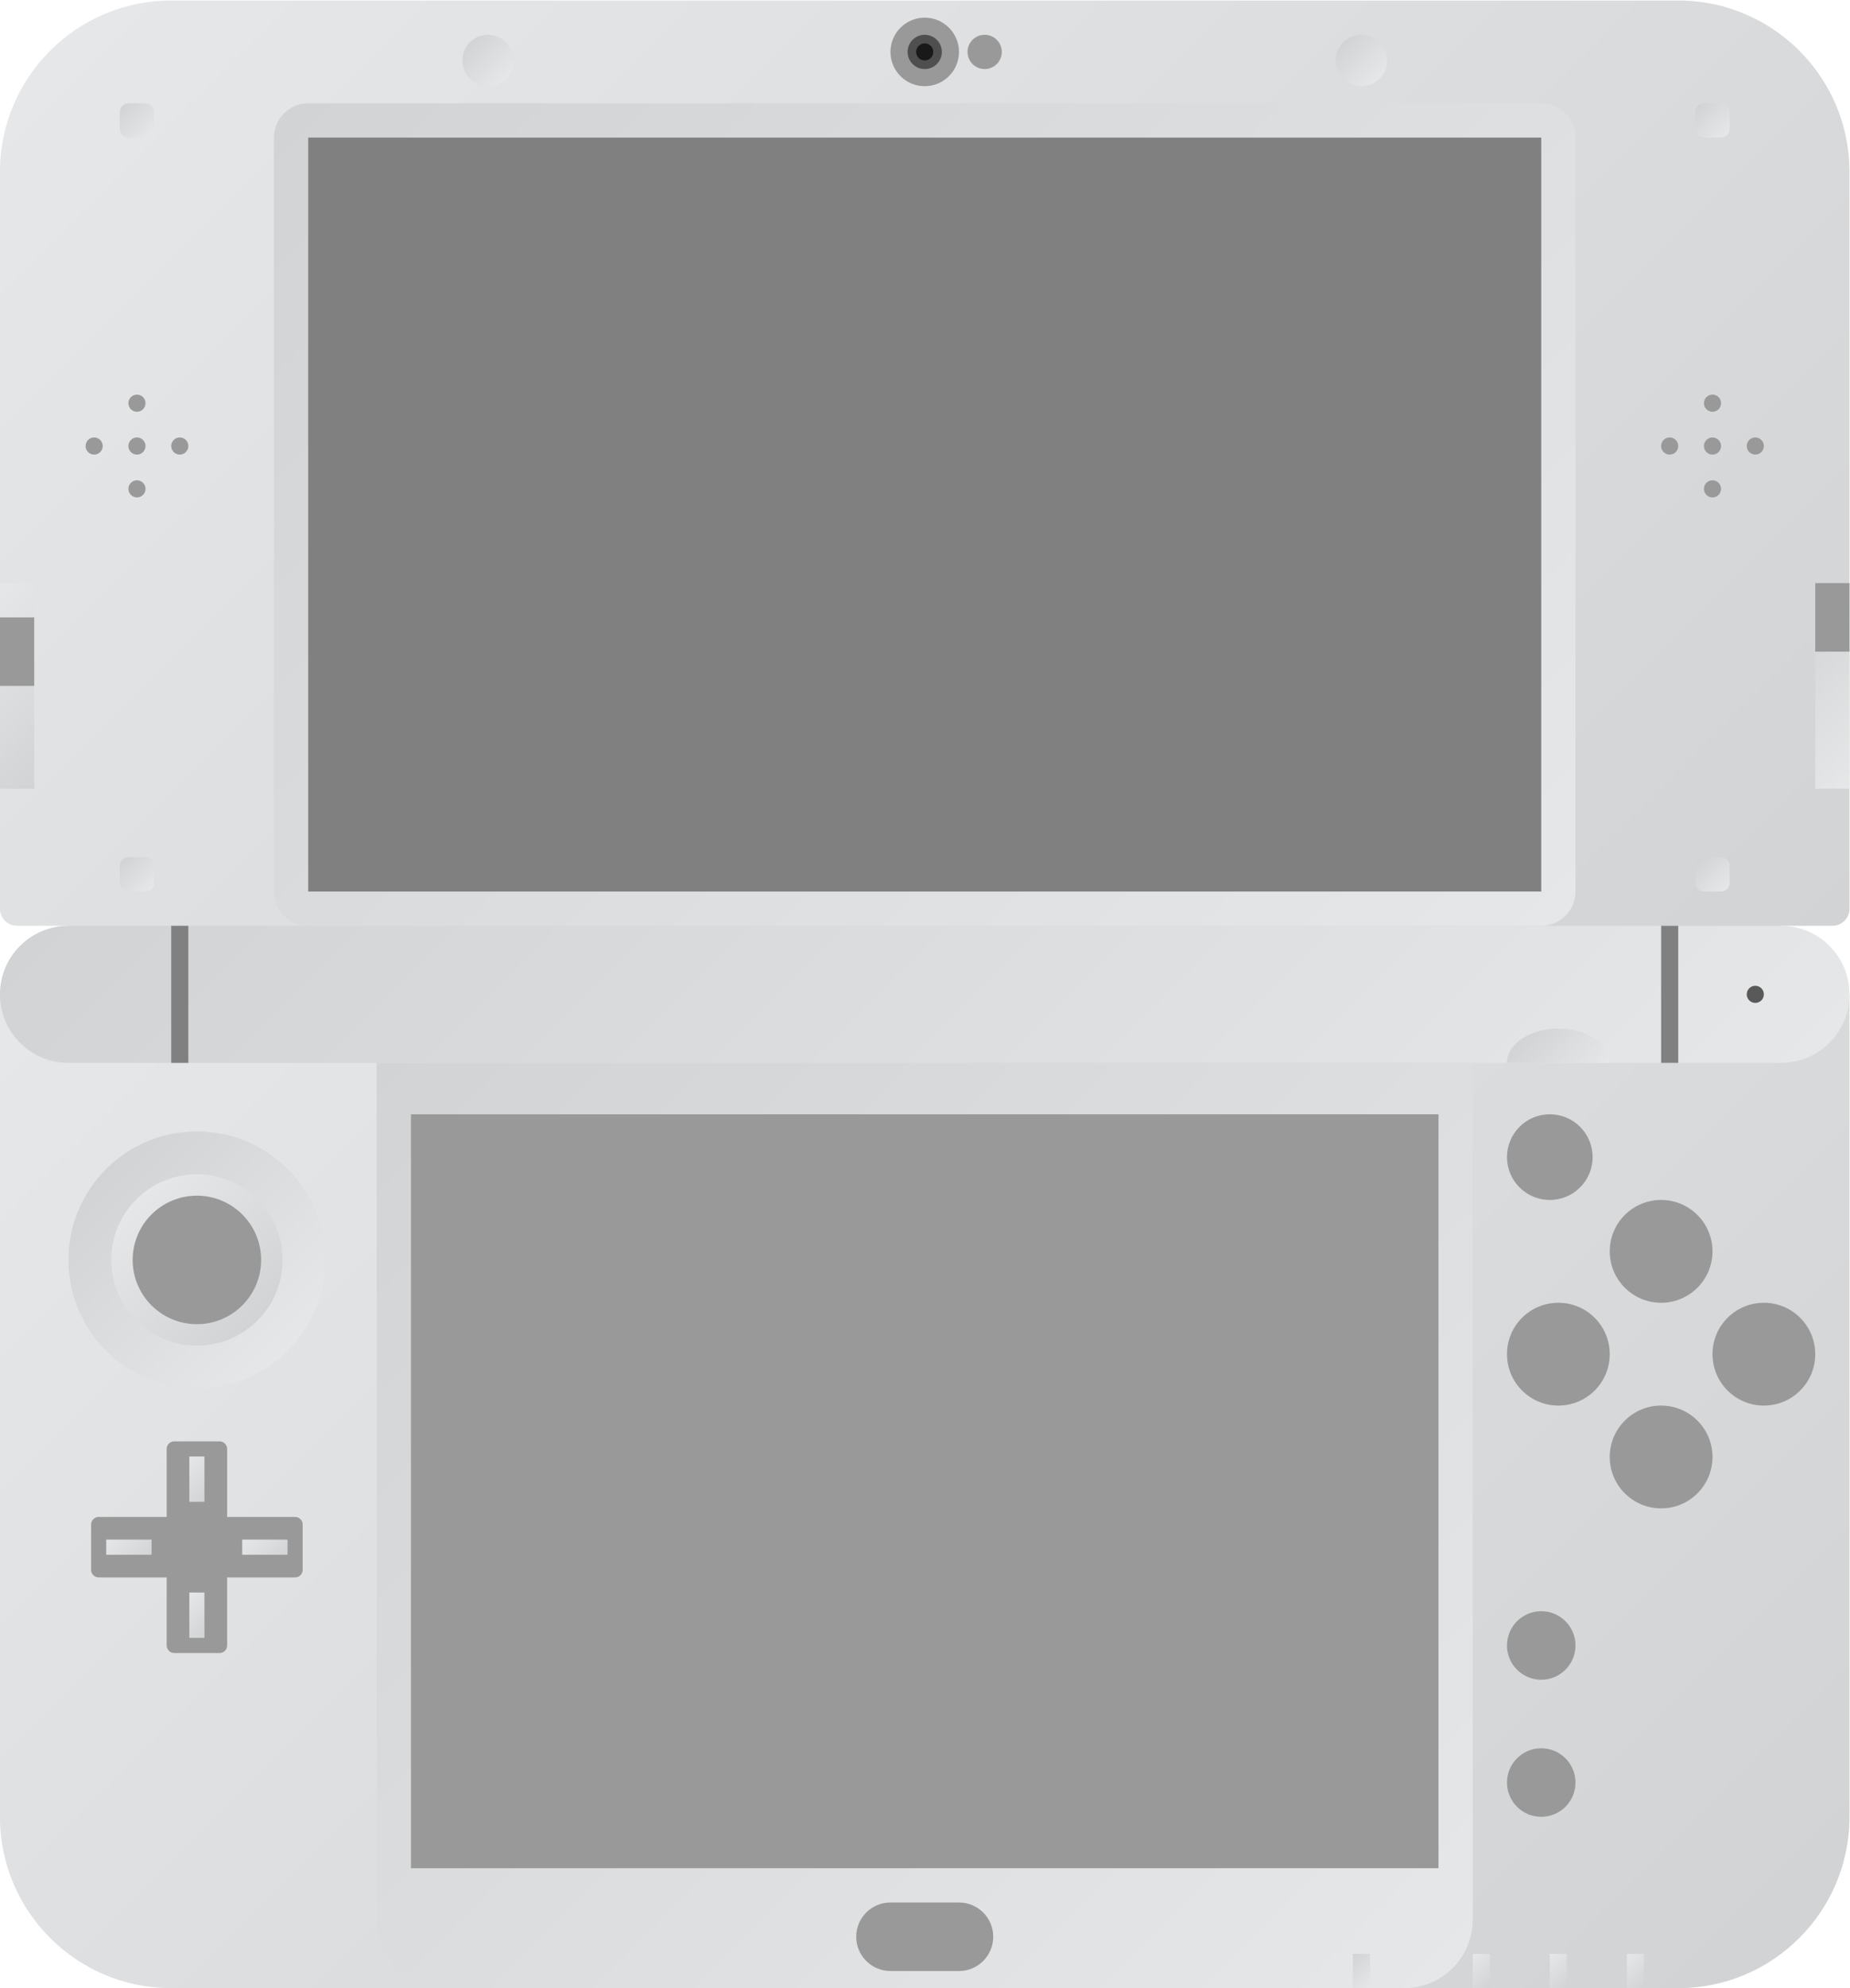 <?xml version="1.0" encoding="UTF-8" standalone="no"?>
<svg
   xmlns:dc="http://purl.org/dc/elements/1.1/"
   xmlns:cc="http://creativecommons.org/ns#"
   xmlns:rdf="http://www.w3.org/1999/02/22-rdf-syntax-ns#"
   xmlns:svg="http://www.w3.org/2000/svg"
   xmlns="http://www.w3.org/2000/svg"
   viewBox="0 0 288 309.333"
   height="309.333"
   width="288"
   xml:space="preserve"
   id="svg2"
   version="1.1"><defs
     id="defs6"><clipPath
       id="clipPath18"
       clipPathUnits="userSpaceOnUse"><path
         id="path16"
         d="m 40,244 c -11.046,0 -20,-8.954 -20,-20 v 0 -86 c 0,-1.105 0.895,-2 2,-2 v 0 h 6 v -8 h 200 v 8 h 6 c 1.104,0 2,0.895 2,2 v 0 86 c 0,11.046 -8.954,20 -20,20 v 0 z" /></clipPath><linearGradient
       id="linearGradient28"
       spreadMethod="pad"
       gradientTransform="matrix(156.142,-156.142,-156.142,-156.142,49.929,262.213)"
       gradientUnits="userSpaceOnUse"
       y2="0"
       x2="1"
       y1="0"
       x1="0"><stop
         id="stop24"
         offset="0"
         style="stop-opacity:1;stop-color:#e6e7e8" /><stop
         id="stop26"
         offset="1"
         style="stop-opacity:1;stop-color:#d1d3d4" /></linearGradient><clipPath
       id="clipPath38"
       clipPathUnits="userSpaceOnUse"><path
         id="path36"
         d="M 20,128 V 32 C 20,20.954 28.954,12 40,12 v 0 h 176 c 11.046,0 20,8.954 20,20 v 0 96 z" /></clipPath><linearGradient
       id="linearGradient48"
       spreadMethod="pad"
       gradientTransform="matrix(160.142,-160.142,-160.142,-160.142,47.929,155.929)"
       gradientUnits="userSpaceOnUse"
       y2="0"
       x2="1"
       y1="0"
       x1="0"><stop
         id="stop44"
         offset="0"
         style="stop-opacity:1;stop-color:#e6e7e8" /><stop
         id="stop46"
         offset="1"
         style="stop-opacity:1;stop-color:#d1d3d4" /></linearGradient><clipPath
       id="clipPath58"
       clipPathUnits="userSpaceOnUse"><path
         id="path56"
         d="m 28,136 c -4.418,0 -8,-3.581 -8,-8 v 0 c 0,-4.418 3.582,-8 8,-8 v 0 h 200 c 4.418,0 8,3.582 8,8 v 0 c 0,4.419 -3.582,8 -8,8 v 0 z" /></clipPath><linearGradient
       id="linearGradient68"
       spreadMethod="pad"
       gradientTransform="matrix(-111.314,111.314,111.314,111.314,183.657,72.343)"
       gradientUnits="userSpaceOnUse"
       y2="0"
       x2="1"
       y1="0"
       x1="0"><stop
         id="stop64"
         offset="0"
         style="stop-opacity:1;stop-color:#e6e7e8" /><stop
         id="stop66"
         offset="1"
         style="stop-opacity:1;stop-color:#d1d3d4" /></linearGradient><clipPath
       id="clipPath78"
       clipPathUnits="userSpaceOnUse"><path
         id="path76"
         d="m 35,232 c -0.553,0 -1,-0.448 -1,-1 v 0 -2 c 0,-0.552 0.447,-1 1,-1 v 0 h 2 c 0.553,0 1,0.448 1,1 v 0 2 c 0,0.552 -0.447,1 -1,1 v 0 z" /></clipPath><linearGradient
       id="linearGradient88"
       spreadMethod="pad"
       gradientTransform="matrix(-3.414,3.414,3.414,3.414,37.707,228.293)"
       gradientUnits="userSpaceOnUse"
       y2="0"
       x2="1"
       y1="0"
       x1="0"><stop
         id="stop84"
         offset="0"
         style="stop-opacity:1;stop-color:#e6e7e8" /><stop
         id="stop86"
         offset="1"
         style="stop-opacity:1;stop-color:#d1d3d4" /></linearGradient><clipPath
       id="clipPath98"
       clipPathUnits="userSpaceOnUse"><path
         id="path96"
         d="m 219,232 c -0.553,0 -1,-0.448 -1,-1 v 0 -2 c 0,-0.552 0.447,-1 1,-1 v 0 h 2 c 0.553,0 1,0.448 1,1 v 0 2 c 0,0.552 -0.447,1 -1,1 v 0 z" /></clipPath><linearGradient
       id="linearGradient108"
       spreadMethod="pad"
       gradientTransform="matrix(-3.414,3.414,3.414,3.414,221.707,228.293)"
       gradientUnits="userSpaceOnUse"
       y2="0"
       x2="1"
       y1="0"
       x1="0"><stop
         id="stop104"
         offset="0"
         style="stop-opacity:1;stop-color:#e6e7e8" /><stop
         id="stop106"
         offset="1"
         style="stop-opacity:1;stop-color:#d1d3d4" /></linearGradient><clipPath
       id="clipPath118"
       clipPathUnits="userSpaceOnUse"><path
         id="path116"
         d="m 35,144 c -0.553,0 -1,-0.448 -1,-1 v 0 -2 c 0,-0.552 0.447,-1 1,-1 v 0 h 2 c 0.553,0 1,0.448 1,1 v 0 2 c 0,0.552 -0.447,1 -1,1 v 0 z" /></clipPath><linearGradient
       id="linearGradient128"
       spreadMethod="pad"
       gradientTransform="matrix(-3.414,3.414,3.414,3.414,37.707,140.293)"
       gradientUnits="userSpaceOnUse"
       y2="0"
       x2="1"
       y1="0"
       x1="0"><stop
         id="stop124"
         offset="0"
         style="stop-opacity:1;stop-color:#e6e7e8" /><stop
         id="stop126"
         offset="1"
         style="stop-opacity:1;stop-color:#d1d3d4" /></linearGradient><clipPath
       id="clipPath138"
       clipPathUnits="userSpaceOnUse"><path
         id="path136"
         d="m 219,144 c -0.553,0 -1,-0.448 -1,-1 v 0 -2 c 0,-0.552 0.447,-1 1,-1 v 0 h 2 c 0.553,0 1,0.448 1,1 v 0 2 c 0,0.552 -0.447,1 -1,1 v 0 z" /></clipPath><linearGradient
       id="linearGradient148"
       spreadMethod="pad"
       gradientTransform="matrix(-3.414,3.414,3.414,3.414,221.707,140.293)"
       gradientUnits="userSpaceOnUse"
       y2="0"
       x2="1"
       y1="0"
       x1="0"><stop
         id="stop144"
         offset="0"
         style="stop-opacity:1;stop-color:#e6e7e8" /><stop
         id="stop146"
         offset="1"
         style="stop-opacity:1;stop-color:#d1d3d4" /></linearGradient><clipPath
       id="clipPath158"
       clipPathUnits="userSpaceOnUse"><path
         id="path156"
         d="M 0,256 H 256 V 0 H 0 Z" /></clipPath><clipPath
       id="clipPath182"
       clipPathUnits="userSpaceOnUse"><path
         id="path180"
         d="m 74,237 c 0,-1.656 1.344,-3 3,-3 v 0 c 1.656,0 3,1.344 3,3 v 0 c 0,1.657 -1.344,3 -3,3 v 0 c -1.656,0 -3,-1.343 -3,-3" /></clipPath><linearGradient
       id="linearGradient192"
       spreadMethod="pad"
       gradientTransform="matrix(-4.243,4.243,4.243,4.243,79.121,234.879)"
       gradientUnits="userSpaceOnUse"
       y2="0"
       x2="1"
       y1="0"
       x1="0"><stop
         id="stop188"
         offset="0"
         style="stop-opacity:1;stop-color:#e6e7e8" /><stop
         id="stop190"
         offset="1"
         style="stop-opacity:1;stop-color:#d1d3d4" /></linearGradient><clipPath
       id="clipPath202"
       clipPathUnits="userSpaceOnUse"><path
         id="path200"
         d="m 176,237 c 0,-1.656 1.343,-3 3,-3 v 0 c 1.657,0 3,1.344 3,3 v 0 c 0,1.657 -1.343,3 -3,3 v 0 c -1.657,0 -3,-1.343 -3,-3" /></clipPath><linearGradient
       id="linearGradient212"
       spreadMethod="pad"
       gradientTransform="matrix(-4.243,4.243,4.243,4.243,181.121,234.879)"
       gradientUnits="userSpaceOnUse"
       y2="0"
       x2="1"
       y1="0"
       x1="0"><stop
         id="stop208"
         offset="0"
         style="stop-opacity:1;stop-color:#e6e7e8" /><stop
         id="stop210"
         offset="1"
         style="stop-opacity:1;stop-color:#d1d3d4" /></linearGradient><clipPath
       id="clipPath222"
       clipPathUnits="userSpaceOnUse"><path
         id="path220"
         d="m 56,232 c -2.209,0 -4,-1.791 -4,-4 v 0 -88 c 0,-2.209 1.791,-4 4,-4 v 0 h 144 c 2.209,0 4,1.791 4,4 v 0 88 c 0,2.209 -1.791,4 -4,4 v 0 z" /></clipPath><linearGradient
       id="linearGradient232"
       spreadMethod="pad"
       gradientTransform="matrix(-121.657,121.657,121.657,121.657,188.828,123.172)"
       gradientUnits="userSpaceOnUse"
       y2="0"
       x2="1"
       y1="0"
       x1="0"><stop
         id="stop228"
         offset="0"
         style="stop-opacity:1;stop-color:#e6e7e8" /><stop
         id="stop230"
         offset="1"
         style="stop-opacity:1;stop-color:#d1d3d4" /></linearGradient><clipPath
       id="clipPath242"
       clipPathUnits="userSpaceOnUse"><path
         id="path240"
         d="M 0,256 H 256 V 0 H 0 Z" /></clipPath><clipPath
       id="clipPath260"
       clipPathUnits="userSpaceOnUse"><path
         id="path258"
         d="m 20,152 h 4.001 v 24 H 20 Z" /></clipPath><linearGradient
       id="linearGradient270"
       spreadMethod="pad"
       gradientTransform="matrix(14,-14,-14,-14,15,171)"
       gradientUnits="userSpaceOnUse"
       y2="0"
       x2="1"
       y1="0"
       x1="0"><stop
         id="stop266"
         offset="0"
         style="stop-opacity:1;stop-color:#e6e7e8" /><stop
         id="stop268"
         offset="1"
         style="stop-opacity:1;stop-color:#d1d3d4" /></linearGradient><clipPath
       id="clipPath280"
       clipPathUnits="userSpaceOnUse"><path
         id="path278"
         d="M 0,256 H 256 V 0 H 0 Z" /></clipPath><clipPath
       id="clipPath290"
       clipPathUnits="userSpaceOnUse"><path
         id="path288"
         d="m 232,152 h 4 v 24 h -4 z" /></clipPath><linearGradient
       id="linearGradient300"
       spreadMethod="pad"
       gradientTransform="matrix(-14,14,14,14,241,157)"
       gradientUnits="userSpaceOnUse"
       y2="0"
       x2="1"
       y1="0"
       x1="0"><stop
         id="stop296"
         offset="0"
         style="stop-opacity:1;stop-color:#e6e7e8" /><stop
         id="stop298"
         offset="1"
         style="stop-opacity:1;stop-color:#d1d3d4" /></linearGradient><clipPath
       id="clipPath310"
       clipPathUnits="userSpaceOnUse"><path
         id="path308"
         d="M 0,256 H 256 V 0 H 0 Z" /></clipPath><clipPath
       id="clipPath324"
       clipPathUnits="userSpaceOnUse"><path
         id="path322"
         d="m 196,120 h 12 c 0,2.209 -2.687,4 -6,4 v 0 c -3.313,0 -6,-1.791 -6,-4" /></clipPath><linearGradient
       id="linearGradient334"
       spreadMethod="pad"
       gradientTransform="matrix(-6.606,6.606,6.606,6.606,205.303,117.303)"
       gradientUnits="userSpaceOnUse"
       y2="0"
       x2="1"
       y1="0"
       x1="0"><stop
         id="stop330"
         offset="0"
         style="stop-opacity:1;stop-color:#e6e7e8" /><stop
         id="stop332"
         offset="1"
         style="stop-opacity:1;stop-color:#d1d3d4" /></linearGradient><clipPath
       id="clipPath344"
       clipPathUnits="userSpaceOnUse"><path
         id="path342"
         d="M 0,256 H 256 V 0 H 0 Z" /></clipPath><clipPath
       id="clipPath356"
       clipPathUnits="userSpaceOnUse"><path
         id="path354"
         d="m 28,97 c 0,-8.284 6.716,-15 15,-15 v 0 c 8.284,0 15,6.716 15,15 v 0 c 0,8.284 -6.716,15 -15,15 v 0 c -8.284,0 -15,-6.716 -15,-15" /></clipPath><linearGradient
       id="linearGradient366"
       spreadMethod="pad"
       gradientTransform="matrix(-21.213,21.213,21.213,21.213,53.607,86.393)"
       gradientUnits="userSpaceOnUse"
       y2="0"
       x2="1"
       y1="0"
       x1="0"><stop
         id="stop362"
         offset="0"
         style="stop-opacity:1;stop-color:#e6e7e8" /><stop
         id="stop364"
         offset="1"
         style="stop-opacity:1;stop-color:#d1d3d4" /></linearGradient><clipPath
       id="clipPath376"
       clipPathUnits="userSpaceOnUse"><path
         id="path374"
         d="m 33,97 c 0,-5.522 4.477,-10 10,-10 v 0 c 5.523,0 10,4.478 10,10 v 0 c 0,5.523 -4.477,10 -10,10 v 0 c -5.523,0 -10,-4.477 -10,-10" /></clipPath><linearGradient
       id="linearGradient386"
       spreadMethod="pad"
       gradientTransform="matrix(14.142,-14.142,-14.142,-14.142,35.929,104.071)"
       gradientUnits="userSpaceOnUse"
       y2="0"
       x2="1"
       y1="0"
       x1="0"><stop
         id="stop382"
         offset="0"
         style="stop-opacity:1;stop-color:#e6e7e8" /><stop
         id="stop384"
         offset="1"
         style="stop-opacity:1;stop-color:#d1d3d4" /></linearGradient><clipPath
       id="clipPath396"
       clipPathUnits="userSpaceOnUse"><path
         id="path394"
         d="M 0,256 H 256 V 0 H 0 Z" /></clipPath><clipPath
       id="clipPath408"
       clipPathUnits="userSpaceOnUse"><path
         id="path406"
         d="m 192,12 h 2.001 v 4.001 H 192 Z" /></clipPath><linearGradient
       id="linearGradient418"
       spreadMethod="pad"
       gradientTransform="matrix(3,-3,-3,-3,191.5,15.5)"
       gradientUnits="userSpaceOnUse"
       y2="0"
       x2="1"
       y1="0"
       x1="0"><stop
         id="stop414"
         offset="0"
         style="stop-opacity:1;stop-color:#e6e7e8" /><stop
         id="stop416"
         offset="1"
         style="stop-opacity:1;stop-color:#d1d3d4" /></linearGradient><clipPath
       id="clipPath428"
       clipPathUnits="userSpaceOnUse"><path
         id="path426"
         d="M 0,256 H 256 V 0 H 0 Z" /></clipPath><clipPath
       id="clipPath440"
       clipPathUnits="userSpaceOnUse"><path
         id="path438"
         d="M 64,120 V 20 c 0,-4.418 3.582,-8 8,-8 v 0 h 112 c 4.418,0 8,3.582 8,8 v 0 100 z" /></clipPath><linearGradient
       id="linearGradient450"
       spreadMethod="pad"
       gradientTransform="matrix(-115.657,115.657,115.657,115.657,185.828,10.515)"
       gradientUnits="userSpaceOnUse"
       y2="0"
       x2="1"
       y1="0"
       x1="0"><stop
         id="stop446"
         offset="0"
         style="stop-opacity:1;stop-color:#e6e7e8" /><stop
         id="stop448"
         offset="1"
         style="stop-opacity:1;stop-color:#d1d3d4" /></linearGradient><clipPath
       id="clipPath460"
       clipPathUnits="userSpaceOnUse"><path
         id="path458"
         d="m 42.117,68.764 h 1.765 v 5.294 h -1.765 z" /></clipPath><linearGradient
       id="linearGradient470"
       spreadMethod="pad"
       gradientTransform="matrix(3.529,-3.529,-3.529,-3.529,41.235,73.176)"
       gradientUnits="userSpaceOnUse"
       y2="0"
       x2="1"
       y1="0"
       x1="0"><stop
         id="stop466"
         offset="0"
         style="stop-opacity:1;stop-color:#e6e7e8" /><stop
         id="stop468"
         offset="1"
         style="stop-opacity:1;stop-color:#d1d3d4" /></linearGradient><clipPath
       id="clipPath480"
       clipPathUnits="userSpaceOnUse"><path
         id="path478"
         d="m 42.117,52.883 h 1.765 v 5.294 h -1.765 z" /></clipPath><linearGradient
       id="linearGradient490"
       spreadMethod="pad"
       gradientTransform="matrix(3.529,-3.529,-3.529,-3.529,41.235,57.294)"
       gradientUnits="userSpaceOnUse"
       y2="0"
       x2="1"
       y1="0"
       x1="0"><stop
         id="stop486"
         offset="0"
         style="stop-opacity:1;stop-color:#e6e7e8" /><stop
         id="stop488"
         offset="1"
         style="stop-opacity:1;stop-color:#d1d3d4" /></linearGradient><clipPath
       id="clipPath500"
       clipPathUnits="userSpaceOnUse"><path
         id="path498"
         d="m 48.294,62.588 h 5.295 v 1.765 h -5.295 z" /></clipPath><linearGradient
       id="linearGradient510"
       spreadMethod="pad"
       gradientTransform="matrix(3.529,-3.529,-3.529,-3.529,49.176,65.235)"
       gradientUnits="userSpaceOnUse"
       y2="0"
       x2="1"
       y1="0"
       x1="0"><stop
         id="stop506"
         offset="0"
         style="stop-opacity:1;stop-color:#e6e7e8" /><stop
         id="stop508"
         offset="1"
         style="stop-opacity:1;stop-color:#d1d3d4" /></linearGradient><clipPath
       id="clipPath520"
       clipPathUnits="userSpaceOnUse"><path
         id="path518"
         d="m 32.412,62.588 h 5.295 v 1.765 h -5.295 z" /></clipPath><linearGradient
       id="linearGradient530"
       spreadMethod="pad"
       gradientTransform="matrix(3.529,-3.529,-3.529,-3.529,33.294,65.235)"
       gradientUnits="userSpaceOnUse"
       y2="0"
       x2="1"
       y1="0"
       x1="0"><stop
         id="stop526"
         offset="0"
         style="stop-opacity:1;stop-color:#e6e7e8" /><stop
         id="stop528"
         offset="1"
         style="stop-opacity:1;stop-color:#d1d3d4" /></linearGradient><clipPath
       id="clipPath540"
       clipPathUnits="userSpaceOnUse"><path
         id="path538"
         d="M 0,256 H 256 V 0 H 0 Z" /></clipPath><clipPath
       id="clipPath554"
       clipPathUnits="userSpaceOnUse"><path
         id="path552"
         d="m 178,12 h 2 v 4.001 h -2 z" /></clipPath><linearGradient
       id="linearGradient564"
       spreadMethod="pad"
       gradientTransform="matrix(-3,3,3,3,180.5,12.5)"
       gradientUnits="userSpaceOnUse"
       y2="0"
       x2="1"
       y1="0"
       x1="0"><stop
         id="stop560"
         offset="0"
         style="stop-opacity:1;stop-color:#e6e7e8" /><stop
         id="stop562"
         offset="1"
         style="stop-opacity:1;stop-color:#d1d3d4" /></linearGradient><clipPath
       id="clipPath574"
       clipPathUnits="userSpaceOnUse"><path
         id="path572"
         d="m 201,12 h 2.001 v 4.001 H 201 Z" /></clipPath><linearGradient
       id="linearGradient584"
       spreadMethod="pad"
       gradientTransform="matrix(3,-3,-3,-3,200.5,15.5)"
       gradientUnits="userSpaceOnUse"
       y2="0"
       x2="1"
       y1="0"
       x1="0"><stop
         id="stop580"
         offset="0"
         style="stop-opacity:1;stop-color:#e6e7e8" /><stop
         id="stop582"
         offset="1"
         style="stop-opacity:1;stop-color:#d1d3d4" /></linearGradient><clipPath
       id="clipPath594"
       clipPathUnits="userSpaceOnUse"><path
         id="path592"
         d="m 210,12 h 2.001 v 4.001 H 210 Z" /></clipPath><linearGradient
       id="linearGradient604"
       spreadMethod="pad"
       gradientTransform="matrix(3,-3,-3,-3,209.5,15.5)"
       gradientUnits="userSpaceOnUse"
       y2="0"
       x2="1"
       y1="0"
       x1="0"><stop
         id="stop600"
         offset="0"
         style="stop-opacity:1;stop-color:#e6e7e8" /><stop
         id="stop602"
         offset="1"
         style="stop-opacity:1;stop-color:#d1d3d4" /></linearGradient><clipPath
       id="clipPath614"
       clipPathUnits="userSpaceOnUse"><path
         id="path612"
         d="M 0,256 H 256 V 0 H 0 Z" /></clipPath></defs><g
     transform="matrix(1.333,0,0,-1.333,-26.667,325.333)"
     id="g10"><g
       id="g12"><g
         clip-path="url(#clipPath18)"
         id="g14"><g
           id="g20"><g
             id="g22"><path
               id="path30"
               style="fill:url(#linearGradient28);stroke:none"
               d="m 40,244 c -11.046,0 -20,-8.954 -20,-20 v 0 -86 c 0,-1.105 0.895,-2 2,-2 v 0 h 6 v -8 h 200 v 8 h 6 c 1.104,0 2,0.895 2,2 v 0 86 c 0,11.046 -8.954,20 -20,20 v 0 z" /></g></g></g></g><g
       id="g32"><g
         clip-path="url(#clipPath38)"
         id="g34"><g
           id="g40"><g
             id="g42"><path
               id="path50"
               style="fill:url(#linearGradient48);stroke:none"
               d="M 20,128 V 32 C 20,20.954 28.954,12 40,12 v 0 h 176 c 11.046,0 20,8.954 20,20 v 0 96 z" /></g></g></g></g><g
       id="g52"><g
         clip-path="url(#clipPath58)"
         id="g54"><g
           id="g60"><g
             id="g62"><path
               id="path70"
               style="fill:url(#linearGradient68);stroke:none"
               d="m 28,136 c -4.418,0 -8,-3.581 -8,-8 v 0 c 0,-4.418 3.582,-8 8,-8 v 0 h 200 c 4.418,0 8,3.582 8,8 v 0 c 0,4.419 -3.582,8 -8,8 v 0 z" /></g></g></g></g><g
       id="g72"><g
         clip-path="url(#clipPath78)"
         id="g74"><g
           id="g80"><g
             id="g82"><path
               id="path90"
               style="fill:url(#linearGradient88);stroke:none"
               d="m 35,232 c -0.553,0 -1,-0.448 -1,-1 v 0 -2 c 0,-0.552 0.447,-1 1,-1 v 0 h 2 c 0.553,0 1,0.448 1,1 v 0 2 c 0,0.552 -0.447,1 -1,1 v 0 z" /></g></g></g></g><g
       id="g92"><g
         clip-path="url(#clipPath98)"
         id="g94"><g
           id="g100"><g
             id="g102"><path
               id="path110"
               style="fill:url(#linearGradient108);stroke:none"
               d="m 219,232 c -0.553,0 -1,-0.448 -1,-1 v 0 -2 c 0,-0.552 0.447,-1 1,-1 v 0 h 2 c 0.553,0 1,0.448 1,1 v 0 2 c 0,0.552 -0.447,1 -1,1 v 0 z" /></g></g></g></g><g
       id="g112"><g
         clip-path="url(#clipPath118)"
         id="g114"><g
           id="g120"><g
             id="g122"><path
               id="path130"
               style="fill:url(#linearGradient128);stroke:none"
               d="m 35,144 c -0.553,0 -1,-0.448 -1,-1 v 0 -2 c 0,-0.552 0.447,-1 1,-1 v 0 h 2 c 0.553,0 1,0.448 1,1 v 0 2 c 0,0.552 -0.447,1 -1,1 v 0 z" /></g></g></g></g><g
       id="g132"><g
         clip-path="url(#clipPath138)"
         id="g134"><g
           id="g140"><g
             id="g142"><path
               id="path150"
               style="fill:url(#linearGradient148);stroke:none"
               d="m 219,144 c -0.553,0 -1,-0.448 -1,-1 v 0 -2 c 0,-0.552 0.447,-1 1,-1 v 0 h 2 c 0.553,0 1,0.448 1,1 v 0 2 c 0,0.552 -0.447,1 -1,1 v 0 z" /></g></g></g></g><g
       id="g152"><g
         clip-path="url(#clipPath158)"
         id="g154"><g
           transform="translate(132,238)"
           id="g160"><path
             id="path162"
             style="fill:#999999;fill-opacity:1;fill-rule:nonzero;stroke:none"
             d="m 0,0 c 0,-2.209 -1.791,-4 -4,-4 -2.209,0 -4,1.791 -4,4 0,2.209 1.791,4 4,4 2.209,0 4,-1.791 4,-4" /></g><g
           transform="translate(126,238)"
           id="g164"><path
             id="path166"
             style="fill:#4f4f4f;fill-opacity:1;fill-rule:nonzero;stroke:none"
             d="M 0,0 C 0,1.104 0.896,2 2,2 3.104,2 4,1.104 4,0 4,-1.104 3.104,-2 2,-2 0.896,-2 0,-1.104 0,0" /></g><g
           transform="translate(129,238)"
           id="g168"><path
             id="path170"
             style="fill:#191919;fill-opacity:1;fill-rule:nonzero;stroke:none"
             d="m 0,0 c 0,-0.552 -0.448,-1 -1,-1 -0.552,0 -1,0.448 -1,1 0,0.552 0.448,1 1,1 0.552,0 1,-0.448 1,-1" /></g><g
           transform="translate(133,238)"
           id="g172"><path
             id="path174"
             style="fill:#999999;fill-opacity:1;fill-rule:nonzero;stroke:none"
             d="M 0,0 C 0,-1.104 0.896,-2 2,-2 3.104,-2 4,-1.104 4,0 4,1.104 3.104,2 2,2 0.896,2 0,1.104 0,0" /></g></g></g><g
       id="g176"><g
         clip-path="url(#clipPath182)"
         id="g178"><g
           id="g184"><g
             id="g186"><path
               id="path194"
               style="fill:url(#linearGradient192);stroke:none"
               d="m 74,237 c 0,-1.656 1.344,-3 3,-3 v 0 c 1.656,0 3,1.344 3,3 v 0 c 0,1.657 -1.344,3 -3,3 v 0 c -1.656,0 -3,-1.343 -3,-3" /></g></g></g></g><g
       id="g196"><g
         clip-path="url(#clipPath202)"
         id="g198"><g
           id="g204"><g
             id="g206"><path
               id="path214"
               style="fill:url(#linearGradient212);stroke:none"
               d="m 176,237 c 0,-1.656 1.343,-3 3,-3 v 0 c 1.657,0 3,1.344 3,3 v 0 c 0,1.657 -1.343,3 -3,3 v 0 c -1.657,0 -3,-1.343 -3,-3" /></g></g></g></g><g
       id="g216"><g
         clip-path="url(#clipPath222)"
         id="g218"><g
           id="g224"><g
             id="g226"><path
               id="path234"
               style="fill:url(#linearGradient232);stroke:none"
               d="m 56,232 c -2.209,0 -4,-1.791 -4,-4 v 0 -88 c 0,-2.209 1.791,-4 4,-4 v 0 h 144 c 2.209,0 4,1.791 4,4 v 0 88 c 0,2.209 -1.791,4 -4,4 v 0 z" /></g></g></g></g><g
       id="g236"><g
         clip-path="url(#clipPath242)"
         id="g238"><path
           id="path244"
           style="fill:#808080;fill-opacity:1;fill-rule:nonzero;stroke:none"
           d="M 200,140 H 56 v 88 h 144 z" /><g
           transform="translate(37,187)"
           id="g246"><path
             id="path248"
             style="fill:#999999;fill-opacity:1;fill-rule:nonzero;stroke:none"
             d="m 0,0 c 0,0.552 -0.448,1 -1,1 -0.552,0 -1,-0.448 -1,-1 0,-0.552 0.448,-1 1,-1 0.552,0 1,0.448 1,1 m 0,10 c 0,0.552 -0.448,1 -1,1 -0.552,0 -1,-0.448 -1,-1 0,-0.552 0.448,-1 1,-1 0.552,0 1,0.448 1,1 M 4,6 C 3.448,6 3,5.552 3,5 3,4.448 3.448,4 4,4 4.552,4 5,4.448 5,5 5,5.552 4.552,6 4,6 M -6,6 c -0.552,0 -1,-0.448 -1,-1 0,-0.552 0.448,-1 1,-1 0.552,0 1,0.448 1,1 0,0.552 -0.448,1 -1,1 M 0,5 C 0,4.448 -0.448,4 -1,4 c -0.552,0 -1,0.448 -1,1 0,0.552 0.448,1 1,1 0.552,0 1,-0.448 1,-1" /></g><g
           transform="translate(221,187)"
           id="g250"><path
             id="path252"
             style="fill:#999999;fill-opacity:1;fill-rule:nonzero;stroke:none"
             d="m 0,0 c 0,0.552 -0.447,1 -1,1 -0.553,0 -1,-0.448 -1,-1 0,-0.552 0.447,-1 1,-1 0.553,0 1,0.448 1,1 m 0,10 c 0,0.552 -0.447,1 -1,1 -0.553,0 -1,-0.448 -1,-1 0,-0.552 0.447,-1 1,-1 0.553,0 1,0.448 1,1 M 4,6 C 3.447,6 3,5.552 3,5 3,4.448 3.447,4 4,4 4.553,4 5,4.448 5,5 5,5.552 4.553,6 4,6 M -6,6 c -0.553,0 -1,-0.448 -1,-1 0,-0.552 0.447,-1 1,-1 0.553,0 1,0.448 1,1 0,0.552 -0.447,1 -1,1 M 0,5 C 0,4.448 -0.447,4 -1,4 c -0.553,0 -1,0.448 -1,1 0,0.552 0.447,1 1,1 0.553,0 1,-0.448 1,-1" /></g></g></g><g
       id="g254"><g
         clip-path="url(#clipPath260)"
         id="g256"><g
           id="g262"><g
             id="g264"><path
               id="path272"
               style="fill:url(#linearGradient270);stroke:none"
               d="m 20,152 h 4.001 v 24 H 20 Z" /></g></g></g></g><g
       id="g274"><g
         clip-path="url(#clipPath280)"
         id="g276"><path
           id="path282"
           style="fill:#999999;fill-opacity:1;fill-rule:nonzero;stroke:none"
           d="m 24,164 h -4 v 8 h 4 z" /></g></g><g
       id="g284"><g
         clip-path="url(#clipPath290)"
         id="g286"><g
           id="g292"><g
             id="g294"><path
               id="path302"
               style="fill:url(#linearGradient300);stroke:none"
               d="m 232,152 h 4 v 24 h -4 z" /></g></g></g></g><g
       id="g304"><g
         clip-path="url(#clipPath310)"
         id="g306"><path
           id="path312"
           style="fill:#999999;fill-opacity:1;fill-rule:nonzero;stroke:none"
           d="m 236,168 h -4 v 8 h 4 z" /><path
           id="path314"
           style="fill:#808080;fill-opacity:1;fill-rule:nonzero;stroke:none"
           d="m 42,120 h -2 v 16 h 2 z" /><path
           id="path316"
           style="fill:#808080;fill-opacity:1;fill-rule:nonzero;stroke:none"
           d="m 216,120 h -2 v 16 h 2 z" /></g></g><g
       id="g318"><g
         clip-path="url(#clipPath324)"
         id="g320"><g
           id="g326"><g
             id="g328"><path
               id="path336"
               style="fill:url(#linearGradient334);stroke:none"
               d="m 196,120 h 12 c 0,2.209 -2.687,4 -6,4 v 0 c -3.313,0 -6,-1.791 -6,-4" /></g></g></g></g><g
       id="g338"><g
         clip-path="url(#clipPath344)"
         id="g340"><g
           transform="translate(226,128)"
           id="g346"><path
             id="path348"
             style="fill:#595959;fill-opacity:1;fill-rule:nonzero;stroke:none"
             d="m 0,0 c 0,0.552 -0.447,1 -1,1 -0.553,0 -1,-0.448 -1,-1 0,-0.552 0.447,-1 1,-1 0.553,0 1,0.448 1,1" /></g></g></g><g
       id="g350"><g
         clip-path="url(#clipPath356)"
         id="g352"><g
           id="g358"><g
             id="g360"><path
               id="path368"
               style="fill:url(#linearGradient366);stroke:none"
               d="m 28,97 c 0,-8.284 6.716,-15 15,-15 v 0 c 8.284,0 15,6.716 15,15 v 0 c 0,8.284 -6.716,15 -15,15 v 0 c -8.284,0 -15,-6.716 -15,-15" /></g></g></g></g><g
       id="g370"><g
         clip-path="url(#clipPath376)"
         id="g372"><g
           id="g378"><g
             id="g380"><path
               id="path388"
               style="fill:url(#linearGradient386);stroke:none"
               d="m 33,97 c 0,-5.522 4.477,-10 10,-10 v 0 c 5.523,0 10,4.478 10,10 v 0 c 0,5.523 -4.477,10 -10,10 v 0 c -5.523,0 -10,-4.477 -10,-10" /></g></g></g></g><g
       id="g390"><g
         clip-path="url(#clipPath396)"
         id="g392"><g
           transform="translate(50.5,97)"
           id="g398"><path
             id="path400"
             style="fill:#999999;fill-opacity:1;fill-rule:nonzero;stroke:none"
             d="m 0,0 c 0,-4.143 -3.358,-7.5 -7.5,-7.5 -4.142,0 -7.5,3.357 -7.5,7.5 0,4.143 3.358,7.5 7.5,7.5 C -3.358,7.5 0,4.143 0,0" /></g></g></g><g
       id="g402"><g
         clip-path="url(#clipPath408)"
         id="g404"><g
           id="g410"><g
             id="g412"><path
               id="path420"
               style="fill:url(#linearGradient418);stroke:none"
               d="m 192,12 h 2.001 v 4.001 H 192 Z" /></g></g></g></g><g
       id="g422"><g
         clip-path="url(#clipPath428)"
         id="g424"><g
           transform="translate(54.471,67)"
           id="g430"><path
             id="path432"
             style="fill:#999999;fill-opacity:1;fill-rule:nonzero;stroke:none"
             d="m 0,0 h -7.941 v 7.941 c 0,0.488 -0.395,0.882 -0.883,0.882 h -5.294 C -14.605,8.823 -15,8.429 -15,7.941 V 0 h -7.941 c -0.488,0 -0.883,-0.396 -0.883,-0.883 v -5.294 c 0,-0.487 0.395,-0.882 0.883,-0.882 H -15 V -15 c 0,-0.487 0.395,-0.883 0.882,-0.883 h 5.294 c 0.488,0 0.883,0.396 0.883,0.883 v 7.941 H 0 c 0.487,0 0.882,0.395 0.882,0.882 v 5.294 C 0.882,-0.396 0.487,0 0,0" /></g></g></g><g
       id="g434"><g
         clip-path="url(#clipPath440)"
         id="g436"><g
           id="g442"><g
             id="g444"><path
               id="path452"
               style="fill:url(#linearGradient450);stroke:none"
               d="M 64,120 V 20 c 0,-4.418 3.582,-8 8,-8 v 0 h 112 c 4.418,0 8,3.582 8,8 v 0 100 z" /></g></g></g></g><g
       id="g454"><g
         clip-path="url(#clipPath460)"
         id="g456"><g
           id="g462"><g
             id="g464"><path
               id="path472"
               style="fill:url(#linearGradient470);stroke:none"
               d="m 42.117,68.764 h 1.765 v 5.294 h -1.765 z" /></g></g></g></g><g
       id="g474"><g
         clip-path="url(#clipPath480)"
         id="g476"><g
           id="g482"><g
             id="g484"><path
               id="path492"
               style="fill:url(#linearGradient490);stroke:none"
               d="m 42.117,52.883 h 1.765 v 5.294 h -1.765 z" /></g></g></g></g><g
       id="g494"><g
         clip-path="url(#clipPath500)"
         id="g496"><g
           id="g502"><g
             id="g504"><path
               id="path512"
               style="fill:url(#linearGradient510);stroke:none"
               d="m 48.294,62.588 h 5.295 v 1.765 h -5.295 z" /></g></g></g></g><g
       id="g514"><g
         clip-path="url(#clipPath520)"
         id="g516"><g
           id="g522"><g
             id="g524"><path
               id="path532"
               style="fill:url(#linearGradient530);stroke:none"
               d="m 32.412,62.588 h 5.295 v 1.765 h -5.295 z" /></g></g></g></g><g
       id="g534"><g
         clip-path="url(#clipPath540)"
         id="g536"><path
           id="path542"
           style="fill:#999999;fill-opacity:1;fill-rule:nonzero;stroke:none"
           d="M 188,114 H 68 V 26 h 120 z" /><g
           transform="translate(132,14)"
           id="g544"><path
             id="path546"
             style="fill:#999999;fill-opacity:1;fill-rule:nonzero;stroke:none"
             d="m 0,0 h -8 c -2.209,0 -4,1.791 -4,4 0,2.209 1.791,4 4,4 H 0 C 2.209,8 4,6.209 4,4 4,1.791 2.209,0 0,0" /></g></g></g><g
       id="g548"><g
         clip-path="url(#clipPath554)"
         id="g550"><g
           id="g556"><g
             id="g558"><path
               id="path566"
               style="fill:url(#linearGradient564);stroke:none"
               d="m 178,12 h 2 v 4.001 h -2 z" /></g></g></g></g><g
       id="g568"><g
         clip-path="url(#clipPath574)"
         id="g570"><g
           id="g576"><g
             id="g578"><path
               id="path586"
               style="fill:url(#linearGradient584);stroke:none"
               d="m 201,12 h 2.001 v 4.001 H 201 Z" /></g></g></g></g><g
       id="g588"><g
         clip-path="url(#clipPath594)"
         id="g590"><g
           id="g596"><g
             id="g598"><path
               id="path606"
               style="fill:url(#linearGradient604);stroke:none"
               d="m 210,12 h 2.001 v 4.001 H 210 Z" /></g></g></g></g><g
       id="g608"><g
         clip-path="url(#clipPath614)"
         id="g610"><g
           transform="translate(196,36)"
           id="g616"><path
             id="path618"
             style="fill:#999999;fill-opacity:1;fill-rule:nonzero;stroke:none"
             d="M 0,0 C 0,-2.209 1.791,-4 4,-4 6.209,-4 8,-2.209 8,0 8,2.209 6.209,4 4,4 1.791,4 0,2.209 0,0" /></g><g
           transform="translate(196,52)"
           id="g620"><path
             id="path622"
             style="fill:#999999;fill-opacity:1;fill-rule:nonzero;stroke:none"
             d="M 0,0 C 0,-2.209 1.791,-4 4,-4 6.209,-4 8,-2.209 8,0 8,2.209 6.209,4 4,4 1.791,4 0,2.209 0,0" /></g><g
           transform="translate(206,109)"
           id="g624"><path
             id="path626"
             style="fill:#999999;fill-opacity:1;fill-rule:nonzero;stroke:none"
             d="m 0,0 c 0,-2.762 -2.238,-5 -5,-5 -2.762,0 -5,2.238 -5,5 0,2.762 2.238,5 5,5 2.762,0 5,-2.238 5,-5" /></g><g
           transform="translate(208,86)"
           id="g628"><path
             id="path630"
             style="fill:#999999;fill-opacity:1;fill-rule:nonzero;stroke:none"
             d="m 0,0 c 0,-3.313 -2.687,-6 -6,-6 -3.313,0 -6,2.687 -6,6 0,3.313 2.687,6 6,6 3.313,0 6,-2.687 6,-6" /></g><g
           transform="translate(220,98)"
           id="g632"><path
             id="path634"
             style="fill:#999999;fill-opacity:1;fill-rule:nonzero;stroke:none"
             d="m 0,0 c 0,-3.313 -2.687,-6 -6,-6 -3.313,0 -6,2.687 -6,6 0,3.313 2.687,6 6,6 3.313,0 6,-2.687 6,-6" /></g><g
           transform="translate(220,74)"
           id="g636"><path
             id="path638"
             style="fill:#999999;fill-opacity:1;fill-rule:nonzero;stroke:none"
             d="m 0,0 c 0,-3.313 -2.687,-6 -6,-6 -3.313,0 -6,2.687 -6,6 0,3.313 2.687,6 6,6 3.313,0 6,-2.687 6,-6" /></g><g
           transform="translate(232,86)"
           id="g640"><path
             id="path642"
             style="fill:#999999;fill-opacity:1;fill-rule:nonzero;stroke:none"
             d="m 0,0 c 0,-3.313 -2.687,-6 -6,-6 -3.313,0 -6,2.687 -6,6 0,3.313 2.687,6 6,6 3.313,0 6,-2.687 6,-6" /></g></g></g></g></svg>